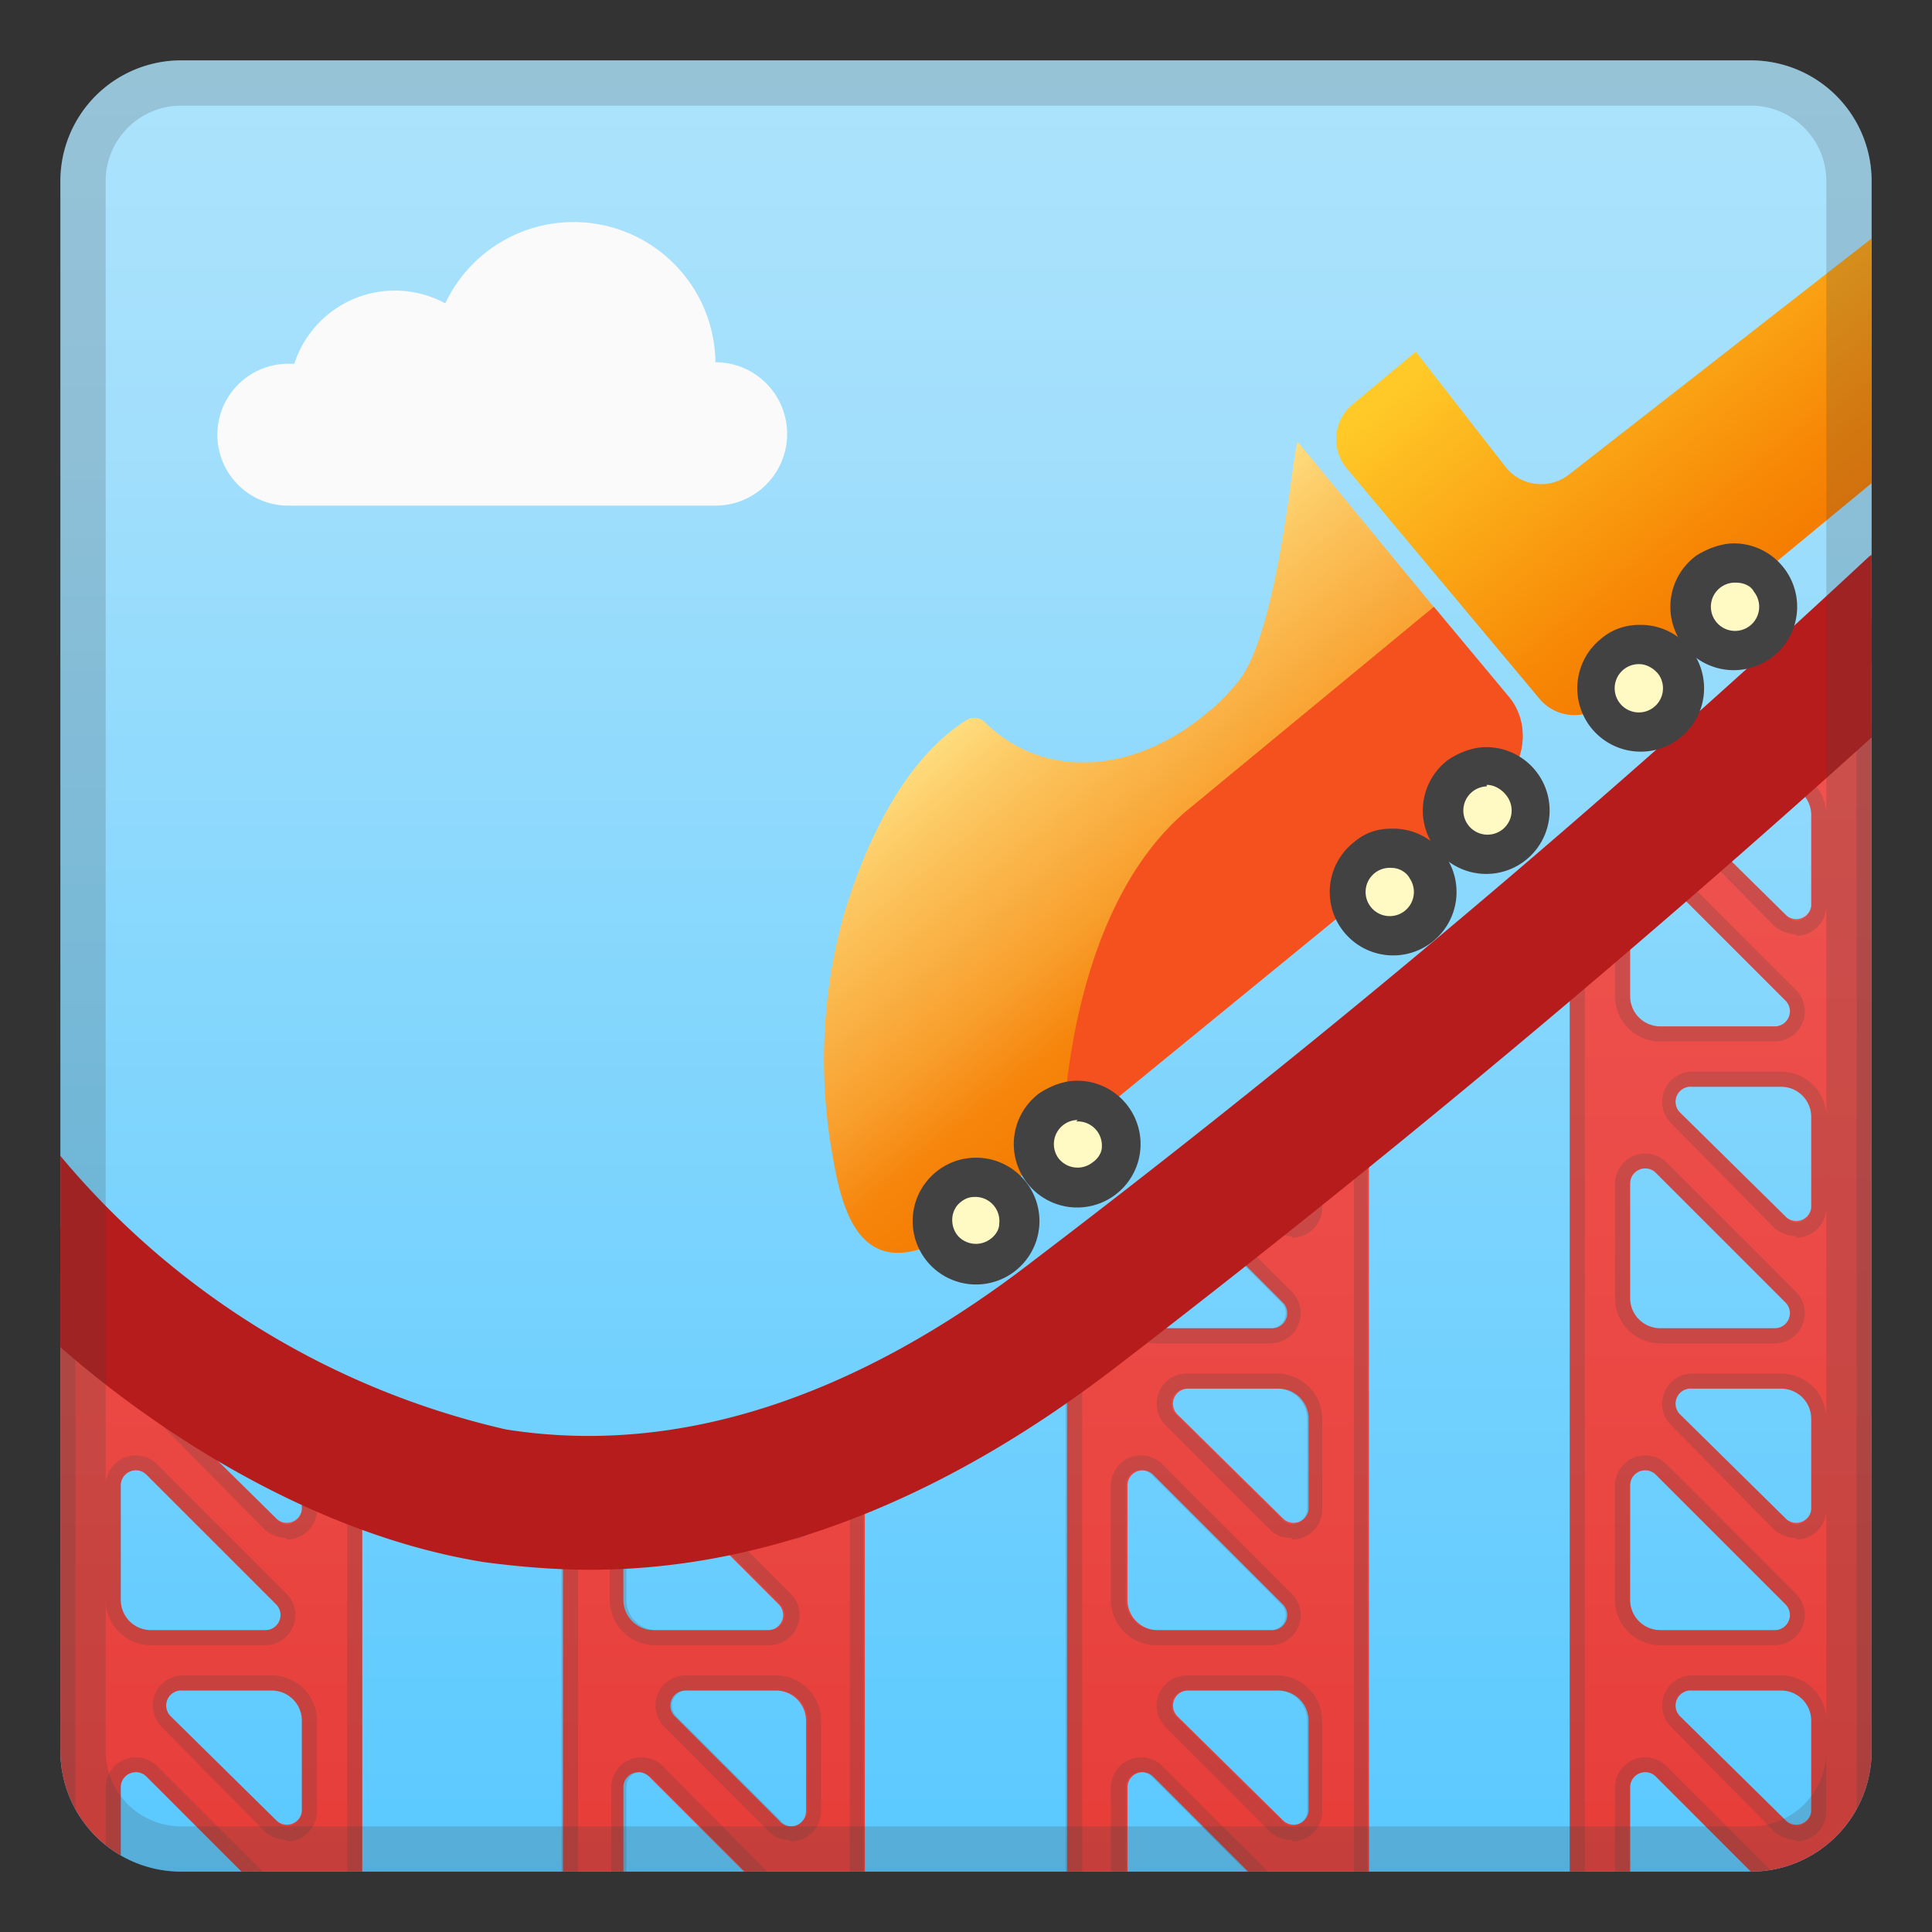 <svg viewBox="0 0 128 128" xmlns="http://www.w3.org/2000/svg" xmlns:xlink="http://www.w3.org/1999/xlink"><rect x="0" y="0" width="128" height="128" fill="#333333" stroke="none"/><linearGradient id="a" x1="64" x2="64" y1="4.7" y2="124" gradientUnits="userSpaceOnUse"><stop stop-color="#ACE3FC" offset="0"/><stop stop-color="#A2DFFC" offset=".2"/><stop stop-color="#86D7FD" offset=".5"/><stop stop-color="#5AC9FF" offset="1"/><stop stop-color="#59C9FF" offset="1"/></linearGradient><path d="M116 124H12a8 8 0 0 1-8-8V12a8 8 0 0 1 8-8h104a8 8 0 0 1 8 8v104a8 8 0 0 1-8 8z" fill="url(#a)"/><defs><path id="b" d="M116 124H12a8 8 0 0 1-8-8V12a8 8 0 0 1 8-8h104a8 8 0 0 1 8 8v104a8 8 0 0 1-8 8z"/></defs><clipPath id="c"><use xlink:href="#b"/></clipPath><g clip-path="url(#c)"><defs><path id="d" d="M4 84l24 16h12c2.4.1 16-4 16-4l28-20 40-32v80H4V84z"/></defs><clipPath id="e"><use xlink:href="#d"/></clipPath><g clip-path="url(#e)"><linearGradient id="f" x1="114" x2="114" y1="48.3" y2="133.9" gradientUnits="userSpaceOnUse"><stop stop-color="#EF5350" offset="0"/><stop stop-color="#EA4642" offset=".6"/><stop stop-color="#E53935" offset="1"/></linearGradient><path d="M104 48v84h20V48m-16 78v-7.6a1 1 0 0 1 1.7-.7l8.6 8.6a1 1 0 0 1-.7 1.7H110a2 2 0 0 1-2-2zm10.3-5.4l-7-6.9a1 1 0 0 1 .8-1.7h5.9a2 2 0 0 1 2 2v6a1 1 0 0 1-1.7.6zM108 106v-7.6a1 1 0 0 1 1.7-.7l8.6 8.6a1 1 0 0 1-.7 1.7H110a2 2 0 0 1-2-2zm10.3-5.4l-7-6.9a1 1 0 0 1 .8-1.7h5.9a2 2 0 0 1 2 2v6a1 1 0 0 1-1.7.6zM108 86v-7.6a1 1 0 0 1 1.7-.7l8.6 8.6a1 1 0 0 1-.7 1.7H110a2 2 0 0 1-2-2zm10.3-5.4l-7-6.9a1 1 0 0 1 .8-1.7h5.9a2 2 0 0 1 2 2v6a1 1 0 0 1-1.7.6zM108 66v-7.6a1 1 0 0 1 1.7-.7l8.6 8.6a1 1 0 0 1-.7 1.7H110a2 2 0 0 1-2-2zm10.3-5.4l-7-6.9a1 1 0 0 1 .8-1.7h5.9a2 2 0 0 1 2 2v6a1 1 0 0 1-1.7.6zm-.7-12.6H110" fill="url(#f)"/><path d="M123 49v82h-18V49h18m-4 13a2 2 0 0 0 2-2v-6a3 3 0 0 0-3-3h-6a2 2 0 0 0-1.3 3.4l6.9 7c.4.3.9.5 1.4.5m-9 7.1h7.6a2 2 0 0 0 1.4-3.4l-8.6-8.6a2 2 0 0 0-3.4 1.4V66a3 3 0 0 0 3 3m9 13a2 2 0 0 0 2-2v-6a3 3 0 0 0-3-3h-6a2 2 0 0 0-1.3 3.4l6.9 7c.4.3.9.5 1.4.5m-9 7.1h7.6a2 2 0 0 0 1.4-3.4l-8.6-8.6a2 2 0 0 0-3.4 1.4V86a3 3 0 0 0 3 3m9 13a2 2 0 0 0 2-2v-6a3 3 0 0 0-3-3h-6a2 2 0 0 0-1.3 3.4l6.9 7c.4.3.9.5 1.4.5m-9 7.1h7.6a2 2 0 0 0 1.4-3.4l-8.6-8.6a2 2 0 0 0-3.4 1.4v7.6a3 3 0 0 0 3 3m9 13a2 2 0 0 0 2-2v-6a3 3 0 0 0-3-3h-6a2 2 0 0 0-1.3 3.4l6.9 7c.4.3.9.5 1.4.5m-9 7.1h7.6a2 2 0 0 0 1.4-3.4l-8.6-8.6a2 2 0 0 0-3.4 1.4v7.6a3 3 0 0 0 3 3m14-81h-20v84h20V48zm-5 13a1 1 0 0 1-.7-.4l-7-6.9a1 1 0 0 1 .8-1.7h5.9a2 2 0 0 1 2 2v6c0 .5-.5 1-1 1zm-9 7a2 2 0 0 1-2-2v-7.6c0-.6.5-1 1-1 .3 0 .5.1.7.3l8.6 8.6a1 1 0 0 1-.7 1.7H110zm9 13a1 1 0 0 1-.7-.4l-7-6.9a1 1 0 0 1 .8-1.7h5.9a2 2 0 0 1 2 2v6c0 .5-.5 1-1 1zm-9 7a2 2 0 0 1-2-2v-7.6c0-.6.5-1 1-1 .3 0 .5.1.7.3l8.6 8.6a1 1 0 0 1-.7 1.7H110zm9 13a1 1 0 0 1-.7-.4l-7-6.9a1 1 0 0 1 .8-1.7h5.9a2 2 0 0 1 2 2v6c0 .5-.5 1-1 1zm-9 7a2 2 0 0 1-2-2v-7.6c0-.6.5-1 1-1 .3 0 .5.1.7.3l8.6 8.6a1 1 0 0 1-.7 1.7H110zm9 13a1 1 0 0 1-.7-.4l-7-6.9a1 1 0 0 1 .8-1.7h5.9a2 2 0 0 1 2 2v6c0 .5-.5 1-1 1zm-9 7a2 2 0 0 1-2-2v-7.6c0-.6.5-1 1-1 .3 0 .5.1.7.3l8.6 8.6a1 1 0 0 1-.7 1.7H110z" fill="#424242" opacity=".2"/></g><g clip-path="url(#e)"><linearGradient id="g" x1="80.7" x2="80.7" y1="48.3" y2="133.9" gradientUnits="userSpaceOnUse"><stop stop-color="#EF5350" offset="0"/><stop stop-color="#EA4642" offset=".6"/><stop stop-color="#E53935" offset="1"/></linearGradient><path d="M70.7 48v84h20V48m-16 78v-7.6a1 1 0 0 1 1.7-.7l8.6 8.6a1 1 0 0 1-.7 1.7h-7.6a2 2 0 0 1-2-2zm10.3-5.4l-7-6.9a1 1 0 0 1 .7-1.7h6a2 2 0 0 1 2 2v6a1 1 0 0 1-1.7.6zM74.7 106v-7.6a1 1 0 0 1 1.7-.7l8.6 8.6a1 1 0 0 1-.7 1.7h-7.6a2 2 0 0 1-2-2zm10.3-5.4l-7-6.9a1 1 0 0 1 .7-1.7h6a2 2 0 0 1 2 2v6a1 1 0 0 1-1.7.6zM74.7 86v-7.6a1 1 0 0 1 1.7-.7l8.6 8.6a1 1 0 0 1-.7 1.7h-7.6a2 2 0 0 1-2-2zM85 80.6l-7-6.9a1 1 0 0 1 .7-1.7h6a2 2 0 0 1 2 2v6a1 1 0 0 1-1.7.6zM74.7 66v-7.6a1 1 0 0 1 1.7-.7l8.6 8.6a1 1 0 0 1-.7 1.7h-7.6a2 2 0 0 1-2-2zM85 60.6l-7-6.9a1 1 0 0 1 .7-1.7h6a2 2 0 0 1 2 2v6a1 1 0 0 1-1.7.6zM84.3 48h-7.6" fill="url(#g)"/><path d="M89.7 49v82h-18V49h18m-4 13a2 2 0 0 0 2-2v-6a3 3 0 0 0-3-3h-6a2 2 0 0 0-1.4 3.4l7 7c.3.3.8.5 1.4.5m-9 7.1h7.6a2 2 0 0 0 1.4-3.4L77 57a2 2 0 0 0-3.4 1.4V66a3 3 0 0 0 3 3m9 13a2 2 0 0 0 2-2v-6a3 3 0 0 0-3-3h-6a2 2 0 0 0-1.4 3.4l7 7c.3.3.8.5 1.4.5m-9 7.1h7.6a2 2 0 0 0 1.4-3.4L77 77a2 2 0 0 0-3.4 1.4V86a3 3 0 0 0 3 3m9 13a2 2 0 0 0 2-2v-6a3 3 0 0 0-3-3h-6a2 2 0 0 0-1.4 3.4l7 7c.3.3.8.5 1.4.5m-9 7.1h7.6a2 2 0 0 0 1.4-3.4L77 97a2 2 0 0 0-3.4 1.4v7.6a3 3 0 0 0 3 3m9 13a2 2 0 0 0 2-2v-6a3 3 0 0 0-3-3h-6a2 2 0 0 0-1.4 3.4l7 7c.3.3.8.5 1.4.5m-9 7.1h7.6a2 2 0 0 0 1.4-3.4L77 117a2 2 0 0 0-3.4 1.4v7.6a3 3 0 0 0 3 3m14-81h-20v84h20V48zm-5 13a1 1 0 0 1-.7-.4l-7-6.9a1 1 0 0 1 .7-1.7h6a2 2 0 0 1 2 2v6c0 .5-.5 1-1 1zm-9 7a2 2 0 0 1-2-2v-7.6c0-.6.5-1 1-1 .2 0 .5.1.7.3l8.6 8.6a1 1 0 0 1-.7 1.7h-7.6zm9 13a1 1 0 0 1-.7-.4l-7-6.9a1 1 0 0 1 .7-1.7h6a2 2 0 0 1 2 2v6c0 .5-.5 1-1 1zm-9 7a2 2 0 0 1-2-2v-7.6c0-.6.5-1 1-1 .2 0 .5.1.7.3l8.6 8.6a1 1 0 0 1-.7 1.7h-7.6zm9 13a1 1 0 0 1-.7-.4l-7-6.9a1 1 0 0 1 .7-1.7h6a2 2 0 0 1 2 2v6c0 .5-.5 1-1 1zm-9 7a2 2 0 0 1-2-2v-7.6c0-.6.5-1 1-1 .2 0 .5.1.7.3l8.6 8.6a1 1 0 0 1-.7 1.7h-7.6zm9 13a1 1 0 0 1-.7-.4l-7-6.9a1 1 0 0 1 .7-1.7h6a2 2 0 0 1 2 2v6c0 .5-.5 1-1 1zm-9 7a2 2 0 0 1-2-2v-7.6c0-.6.5-1 1-1 .2 0 .5.1.7.3l8.6 8.6a1 1 0 0 1-.7 1.7h-7.6z" fill="#424242" opacity=".2"/></g><g clip-path="url(#e)"><linearGradient id="h" x1="47.3" x2="47.3" y1="48.3" y2="133.9" gradientUnits="userSpaceOnUse"><stop stop-color="#EF5350" offset="0"/><stop stop-color="#EA4642" offset=".6"/><stop stop-color="#E53935" offset="1"/></linearGradient><path d="M37.3 48v84h20V48m-16 78v-7.6a1 1 0 0 1 1.7-.7l8.6 8.6a1 1 0 0 1-.7 1.7h-7.6a2 2 0 0 1-2-2zm10.3-5.4l-6.9-6.9a1 1 0 0 1 .7-1.7h6a2 2 0 0 1 2 2v6a1 1 0 0 1-1.8.6zM41.3 106v-7.6a1 1 0 0 1 1.7-.7l8.6 8.6a1 1 0 0 1-.7 1.7h-7.6a2 2 0 0 1-2-2zm10.3-5.4l-6.9-6.9a1 1 0 0 1 .7-1.7h6a2 2 0 0 1 2 2v6a1 1 0 0 1-1.8.6zM41.3 86v-7.6a1 1 0 0 1 1.7-.7l8.6 8.6A1 1 0 0 1 51 88h-7.6a2 2 0 0 1-2-2zm10.3-5.4l-6.9-6.9a1 1 0 0 1 .7-1.7h6a2 2 0 0 1 2 2v6a1 1 0 0 1-1.8.6zM41.3 66v-7.6a1 1 0 0 1 1.7-.7l8.6 8.6A1 1 0 0 1 51 68h-7.6a2 2 0 0 1-2-2zm10.3-5.4l-6.9-6.9a1 1 0 0 1 .7-1.7h6a2 2 0 0 1 2 2v6a1 1 0 0 1-1.8.6zM51 48h-7.6" fill="url(#h)"/><path d="M56.3 49v82h-18V49h18m-4 13a2 2 0 0 0 2-2v-6a3 3 0 0 0-3-3h-5.9a2 2 0 0 0-1.4 3.4l7 7c.3.3.8.5 1.3.5m-9 7.1H51a2 2 0 0 0 1.4-3.4L43.8 57a2 2 0 0 0-3.4 1.4V66a3 3 0 0 0 3 3m9 13a2 2 0 0 0 2-2v-6a3 3 0 0 0-3-3h-6a2 2 0 0 0-1.4 3.4l7 7c.3.3.8.5 1.3.5m-9 7.1H51a2 2 0 0 0 1.4-3.4L43.8 77a2 2 0 0 0-3.4 1.4V86a3 3 0 0 0 3 3m9 13a2 2 0 0 0 2-2v-6a3 3 0 0 0-3-3h-6a2 2 0 0 0-1.4 3.4l7 7c.3.3.8.5 1.3.5m-9 7.1H51a2 2 0 0 0 1.4-3.4L43.8 97a2 2 0 0 0-3.4 1.4v7.6a3 3 0 0 0 3 3m9 13a2 2 0 0 0 2-2v-6a3 3 0 0 0-3-3h-6a2 2 0 0 0-1.4 3.4l7 7c.3.3.8.5 1.3.5m-9 7.1H51a2 2 0 0 0 1.4-3.4l-8.5-8.6a2 2 0 0 0-3.4 1.4v7.6a3 3 0 0 0 3 3m14-81H37.2v84h20V48zm-5 13a1 1 0 0 1-.8-.4l-6.9-6.9a1 1 0 0 1 .7-1.7h6a2 2 0 0 1 2 2v6c0 .5-.6 1-1 1zm-9 7a2 2 0 0 1-2-2v-7.6c0-.6.4-1 1-1l.6.3 8.6 8.6A1 1 0 0 1 51 68h-7.6zm9 13a1 1 0 0 1-.8-.4l-6.9-6.9a1 1 0 0 1 .7-1.7h6a2 2 0 0 1 2 2v6c0 .5-.6 1-1 1zm-9 7a2 2 0 0 1-2-2v-7.6c0-.6.4-1 1-1l.6.3 8.6 8.6A1 1 0 0 1 51 88h-7.6zm9 13a1 1 0 0 1-.8-.4l-6.9-6.9a1 1 0 0 1 .7-1.7h6a2 2 0 0 1 2 2v6c0 .5-.6 1-1 1zm-9 7a2 2 0 0 1-2-2v-7.6c0-.6.4-1 1-1l.6.3 8.6 8.6a1 1 0 0 1-.7 1.7h-7.6zm9 13a1 1 0 0 1-.8-.4l-6.9-6.9a1 1 0 0 1 .7-1.7h6a2 2 0 0 1 2 2v6c0 .5-.6 1-1 1zm-9 7a2 2 0 0 1-2-2v-7.6c0-.6.4-1 1-1l.6.3 8.6 8.6a1 1 0 0 1-.7 1.7h-7.6z" fill="#424242" opacity=".2"/></g><g clip-path="url(#e)"><linearGradient id="i" x1="14" x2="14" y1="48.3" y2="133.9" gradientUnits="userSpaceOnUse"><stop stop-color="#EF5350" offset="0"/><stop stop-color="#EA4642" offset=".6"/><stop stop-color="#E53935" offset="1"/></linearGradient><path d="M4 48v84h20V48M8 126v-7.6a1 1 0 0 1 1.7-.7l8.6 8.6a1 1 0 0 1-.7 1.7H10a2 2 0 0 1-2-2zm10.3-5.4l-7-6.9a1 1 0 0 1 .8-1.7H18a2 2 0 0 1 2 2v6a1 1 0 0 1-1.7.6zM8 106v-7.6a1 1 0 0 1 1.7-.7l8.6 8.6a1 1 0 0 1-.7 1.7H10a2 2 0 0 1-2-2zm10.3-5.4l-7-6.9a1 1 0 0 1 .8-1.7H18a2 2 0 0 1 2 2v6a1 1 0 0 1-1.7.6zM8 86v-7.6a1 1 0 0 1 1.7-.7l8.6 8.6a1 1 0 0 1-.7 1.7H10a2 2 0 0 1-2-2zm10.3-5.4l-7-6.9a1 1 0 0 1 .8-1.7H18a2 2 0 0 1 2 2v6a1 1 0 0 1-1.7.6zM8 66v-7.6a1 1 0 0 1 1.7-.7l8.6 8.6a1 1 0 0 1-.7 1.7H10a2 2 0 0 1-2-2zm10.3-5.4l-7-6.9a1 1 0 0 1 .8-1.7H18a2 2 0 0 1 2 2v6a1 1 0 0 1-1.7.6zM17.6 48H10" fill="url(#i)"/><path d="M23 49v82H5V49h18m-4 13a2 2 0 0 0 2-2v-6a3 3 0 0 0-3-3h-6a2 2 0 0 0-1.3 3.4l6.9 7c.4.3.9.5 1.4.5M10 69h7.6a2 2 0 0 0 1.4-3.4L10.4 57A2 2 0 0 0 7 58.4V66a3 3 0 0 0 3 3m9 13a2 2 0 0 0 2-2v-6a3 3 0 0 0-3-3h-6a2 2 0 0 0-1.3 3.4l6.9 7c.4.3.9.5 1.4.5M10 89h7.6a2 2 0 0 0 1.4-3.4L10.4 77A2 2 0 0 0 7 78.4V86a3 3 0 0 0 3 3m9 13a2 2 0 0 0 2-2v-6a3 3 0 0 0-3-3h-6a2 2 0 0 0-1.3 3.4l6.9 7c.4.3.9.5 1.4.5m-9 7.1h7.6a2 2 0 0 0 1.4-3.4L10.4 97A2 2 0 0 0 7 98.4v7.6a3 3 0 0 0 3 3m9 13a2 2 0 0 0 2-2v-6a3 3 0 0 0-3-3h-6a2 2 0 0 0-1.3 3.4l6.9 7c.4.3.9.5 1.4.5m-9 7.1h7.6a2 2 0 0 0 1.4-3.4l-8.6-8.6a2 2 0 0 0-3.4 1.4v7.6a3 3 0 0 0 3 3m14-81H4v84h20V48zm-5 13a1 1 0 0 1-.7-.4l-7-6.9a1 1 0 0 1 .8-1.7H18a2 2 0 0 1 2 2v6c0 .5-.5 1-1 1zm-9 7a2 2 0 0 1-2-2v-7.6c0-.6.5-1 1-1 .3 0 .5.1.7.3l8.6 8.6a1 1 0 0 1-.7 1.7H10zm9 13a1 1 0 0 1-.7-.4l-7-6.9a1 1 0 0 1 .8-1.7H18a2 2 0 0 1 2 2v6c0 .5-.5 1-1 1zm-9 7a2 2 0 0 1-2-2v-7.6c0-.6.5-1 1-1 .3 0 .5.1.7.3l8.6 8.6a1 1 0 0 1-.7 1.7H10zm9 13a1 1 0 0 1-.7-.4l-7-6.9a1 1 0 0 1 .8-1.7H18a2 2 0 0 1 2 2v6c0 .5-.5 1-1 1zm-9 7a2 2 0 0 1-2-2v-7.6c0-.6.5-1 1-1 .3 0 .5.1.7.3l8.6 8.6a1 1 0 0 1-.7 1.7H10zm9 13a1 1 0 0 1-.7-.4l-7-6.9a1 1 0 0 1 .8-1.7H18a2 2 0 0 1 2 2v6c0 .5-.5 1-1 1zm-9 7a2 2 0 0 1-2-2v-7.6c0-.6.5-1 1-1 .3 0 .5.1.7.3l8.6 8.6a1 1 0 0 1-.7 1.7H10z" fill="#424242" opacity=".2"/></g></g><g clip-path="url(#c)"><defs><path id="j" d="M4 36h120v68H4z"/></defs><clipPath id="k"><use xlink:href="#j"/></clipPath><g clip-path="url(#k)"><path d="M37.8 101c-2 0-4-.1-6.1-.5A52 52 0 0 1 .3 79.8 1 1 0 0 1 2 78.6c0 .2 11.3 16.7 30 19.9 11.7 2 23.8-1.7 36-11 40-30 59.4-49.8 59.6-50a1 1 0 1 1 1.5 1.5c-.2.2-19.7 20-59.8 50.3a51.6 51.6 0 0 1-31.6 11.8z" fill="#C62828"/></g></g><path d="M123.8 36.9a726 726 0 0 1-55.3 46.6c-11.9 9.2-23.7 13-35 11.2a54.2 54.2 0 0 1-29.4-18 1 1 0 0 0-1.8.7v10.3c6 5.7 17.3 13.8 29.8 15.8 2.3.3 4.6.5 7 .5 11.5 0 23.2-4.5 34.8-13.4a823 823 0 0 0 51.6-43.1v-9.9c0-.9-1-1.3-1.7-.7z" clip-path="url(#c)" fill="#B71C1C"/><g clip-path="url(#c)"><linearGradient id="l" x1="64.1" x2="81.9" y1="47.4" y2="67.7" gradientTransform="rotate(1.5 97.2 43.4)" gradientUnits="userSpaceOnUse"><stop stop-color="#FFE082" offset="0"/><stop stop-color="#FCC761" offset=".2"/><stop stop-color="#F89F2D" offset=".6"/><stop stop-color="#F6850C" offset=".8"/><stop stop-color="#F57C00" offset="1"/></linearGradient><path d="M100 46.3l-14-17c-.3-.3-1.2 12.5-4 15.9-.6.7-1.2 1.4-2 2-4.7 4-10.8 4.6-14.8.6a1 1 0 0 0-1.3 0c-4.2 2.7-6.8 8.6-8.1 13.2a35.7 35.7 0 0 0-.8 14.6c.5 3 1.2 8.2 5.4 7.3 1-.2 2.1-.8 3-1.5l36-29.5a4 4 0 0 0 .6-5.6z" fill="url(#l)"/><path d="M95 40.2L79 53.4c-8.6 6.8-8.6 22.3-8.6 22.3l29-23.7c1.7-1.4 2-4.1.6-5.8l-5-6z" fill="#F4511E"/></g><linearGradient id="m" x1="106" x2="122.2" y1="14.4" y2="34.1" gradientUnits="userSpaceOnUse"><stop stop-color="#FFCA28" offset="0"/><stop stop-color="#FBA917" offset=".4"/><stop stop-color="#F78806" offset=".8"/><stop stop-color="#F57C00" offset="1"/></linearGradient><path d="M138 16.4l-5.8-7-28.2 22a3 3 0 0 1-4.2-.4l-6-7.7-4.2 3.5a3 3 0 0 0-.4 4.2L102 46.3a3 3 0 0 0 4.2.4l31.5-26a3 3 0 0 0 .4-4.3z" clip-path="url(#c)" fill="url(#m)"/><g clip-path="url(#c)"><path d="M71.3 78.7a3 3 0 0 1-2.3-1.1 2.9 2.9 0 0 1 2.3-4.6 2.9 2.9 0 0 1 2.9 3.3 2.9 2.9 0 0 1-2.9 2.4z" fill="#FFF9C4"/><path d="M71.3 74.3A1.6 1.6 0 0 1 73 76c0 .4-.3.8-.6 1a1.6 1.6 0 0 1-2.3-.3 1.6 1.6 0 0 1 1.3-2.5m0-2.6c-.9 0-1.7.3-2.5.8a4.2 4.2 0 1 0 2.5-.8z" fill="#424242"/></g><g clip-path="url(#c)"><path d="M64.7 83.7a2.9 2.9 0 0 1-2.9-3.2 2.9 2.9 0 1 1 2.9 3.2z" fill="#FFF9C4"/><path d="M64.7 79.3a1.6 1.6 0 0 1 1.5 1.8c0 .4-.3.8-.6 1a1.6 1.6 0 0 1-2.2-.3c-.5-.7-.4-1.7.3-2.2.4-.3.7-.3 1-.3m0-2.6c-1 0-1.8.3-2.5.8a4.2 4.2 0 1 0 2.5-.8z" fill="#424242"/></g><g clip-path="url(#c)"><path d="M98.5 56.5a2.9 2.9 0 0 1-1.7-5.1c.5-.4 1-.6 1.7-.6 1 0 1.8.4 2.3 1.1a2.9 2.9 0 0 1-2.3 4.6z" fill="#FFF9C4"/><path d="M98.5 52c.5 0 1 .3 1.3.7a1.6 1.6 0 1 1-1.3-.6m0-2.6c-.9 0-1.7.3-2.5.8a4.2 4.2 0 1 0 2.5-.8z" fill="#424242"/></g><g clip-path="url(#c)"><path d="M92.2 62a2.8 2.8 0 0 1-2.9-3.3 2.9 2.9 0 0 1 2.9-2.5c.9 0 1.7.5 2.2 1.2a2.9 2.9 0 0 1-2.2 4.6z" fill="#FFF9C4"/><path d="M92.2 57.5c.5 0 1 .3 1.2.7a1.6 1.6 0 1 1-1.2-.7m0-2.6c-1 0-1.8.3-2.5.9a4.2 4.2 0 1 0 2.5-.9z" fill="#424242"/></g><g clip-path="url(#c)"><path d="M115 43c-1 0-1.8-.4-2.3-1.1a2.9 2.9 0 0 1 2.3-4.6c.9 0 1.7.4 2.2 1.1A2.9 2.9 0 0 1 115 43z" fill="#FFF9C4"/><path d="M115 38.6c.5 0 1 .2 1.2.6a1.6 1.6 0 1 1-1.3-.6m0-2.6c-.8 0-1.7.3-2.5.8a4.2 4.2 0 1 0 2.5-.8z" fill="#424242"/></g><g clip-path="url(#c)"><path d="M108.6 48.5a2.8 2.8 0 0 1-2.8-3.3 2.9 2.9 0 0 1 2.8-2.5c.9 0 1.7.4 2.3 1.2a2.9 2.9 0 0 1-2.3 4.6z" fill="#FFF9C4"/><path d="M108.6 44c.5 0 1 .3 1.3.7a1.6 1.6 0 1 1-1.3-.7m0-2.6c-.9 0-1.8.3-2.5.9a4.2 4.2 0 1 0 2.5-.9z" fill="#424242"/></g><path d="M47.4 24a9.4 9.4 0 0 0-17.9-3.9 7 7 0 0 0-10 4h-.4a4.7 4.7 0 0 0 0 9.4h28.3a4.7 4.7 0 0 0 0-9.5z" fill="#FAFAFA"/><path d="M116 7a5 5 0 0 1 5 5v104a5 5 0 0 1-5 5H12a5 5 0 0 1-5-5V12a5 5 0 0 1 5-5h104m0-3H12a8 8 0 0 0-8 8v104a8 8 0 0 0 8 8h104a8 8 0 0 0 8-8V12a8 8 0 0 0-8-8z" fill="#424242" opacity=".2"/></svg>